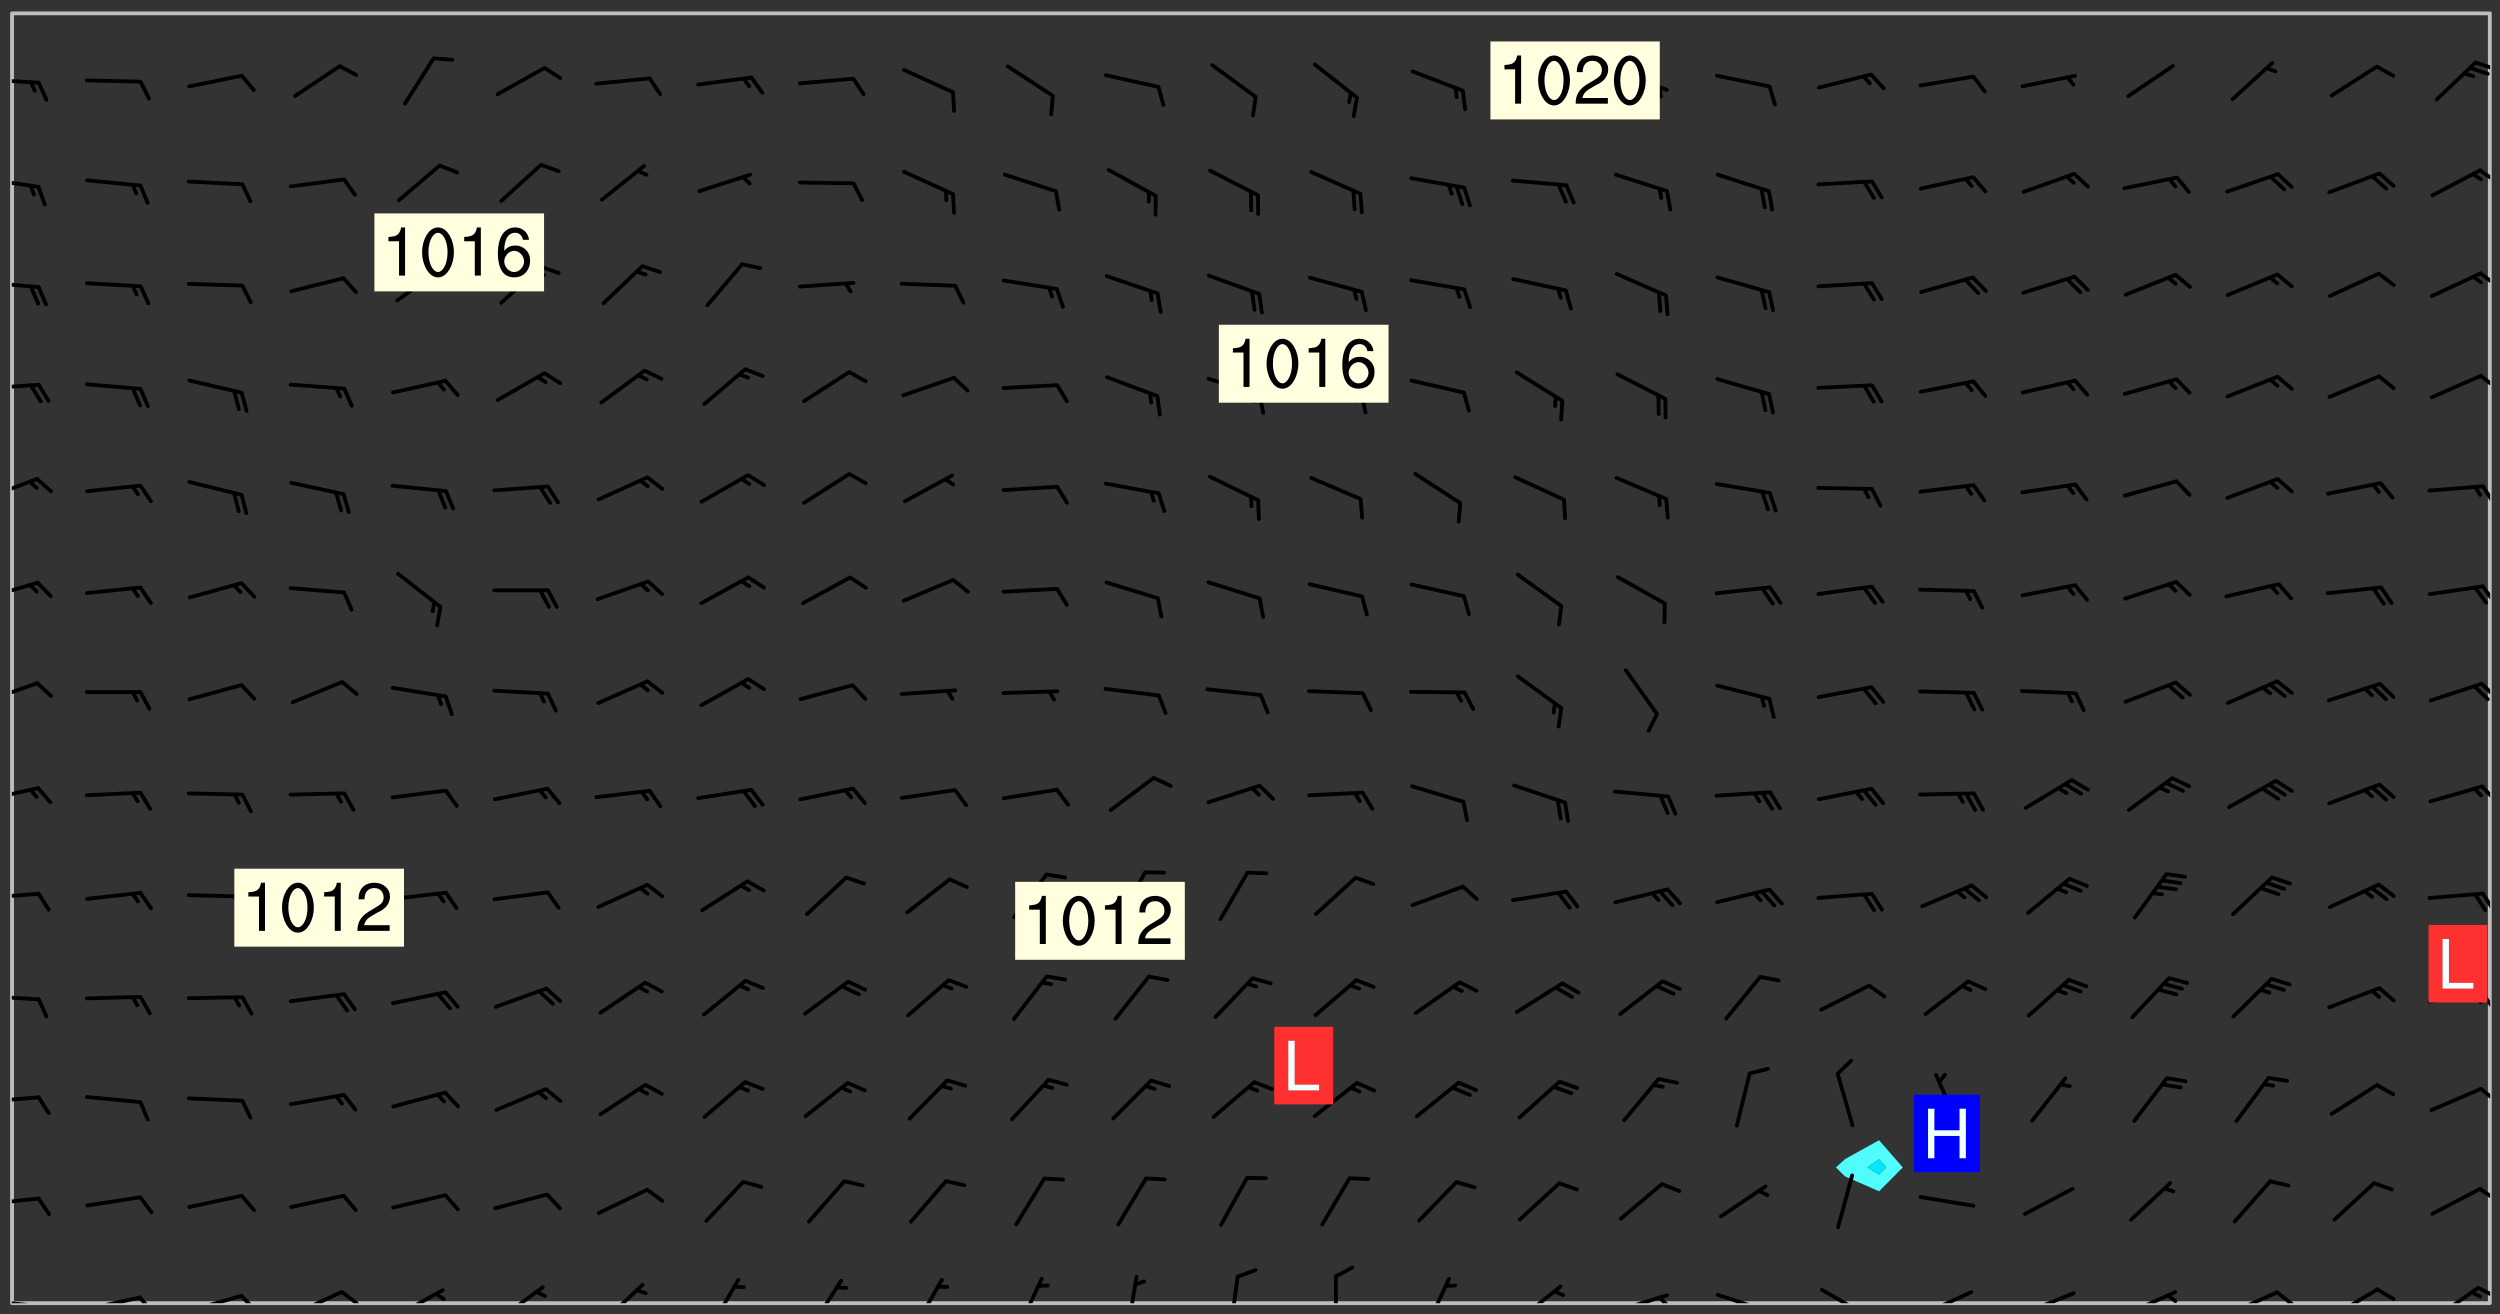 <svg xmlns="http://www.w3.org/2000/svg" role="img" xmlns:xlink="http://www.w3.org/1999/xlink" viewBox="142.45 309.95 326.84 171.84"><rect x="142.45" y="309.95" width="326.84" height="171.84" fill="#333333" stroke="none"/><defs><clipPath id="a"><path d="M144 311.672h1v168.656h-1zm0 0"/></clipPath><clipPath id="b"><path d="M144 311.672h324v168.656H144zm0 0"/></clipPath><clipPath id="c"><path d="M467 311.672h1v168.656h-1zm0 0"/></clipPath><clipPath id="d"><path d="M144 479h4v1.328h-4zm0 0"/></clipPath><clipPath id="e"><path d="M147 480h2v.328h-2zm0 0"/></clipPath><clipPath id="f"><path d="M153 479h8v1.328h-8zm0 0"/></clipPath><clipPath id="g"><path d="M160 479h3v1.328h-3zm0 0"/></clipPath><clipPath id="h"><path d="M167 479h8v1.328h-8zm0 0"/></clipPath><clipPath id="i"><path d="M173 479h3v1.328h-3zm0 0"/></clipPath><clipPath id="j"><path d="M180 478h8v2.328h-8zm0 0"/></clipPath><clipPath id="k"><path d="M186 478h4v2.328h-4zm0 0"/></clipPath><clipPath id="l"><path d="M193 478h8v2.328h-8zm0 0"/></clipPath><clipPath id="m"><path d="M199 478h2v2.328h-2zm0 0"/></clipPath><clipPath id="n"><path d="M207 477h7v3.328h-7zm0 0"/></clipPath><clipPath id="o"><path d="M221 477h6v3.328h-6zm0 0"/></clipPath><clipPath id="p"><path d="M235 477h5v3.328h-5zm0 0"/></clipPath><clipPath id="q"><path d="M248 477h5v3.328h-5zm0 0"/></clipPath><clipPath id="r"><path d="M261 477h5v3.328h-5zm0 0"/></clipPath><clipPath id="s"><path d="M275 476h4v4.328h-4zm0 0"/></clipPath><clipPath id="t"><path d="M289 476h3v4.328h-3zm0 0"/></clipPath><clipPath id="u"><path d="M303 476h2v4.328h-2zm0 0"/></clipPath><clipPath id="v"><path d="M316 476h2v4.328h-2zm0 0"/></clipPath><clipPath id="w"><path d="M328 476h5v4.328h-5zm0 0"/></clipPath><clipPath id="x"><path d="M340 477h7v3.328h-7zm0 0"/></clipPath><clipPath id="y"><path d="M353 479h8v1.328h-8zm0 0"/></clipPath><clipPath id="z"><path d="M359 479h2v1.328h-2zm0 0"/></clipPath><clipPath id="A"><path d="M366 478h8v2.328h-8zm0 0"/></clipPath><clipPath id="B"><path d="M372 480h2v.328h-2zm0 0"/></clipPath><clipPath id="C"><path d="M380 478h7v2.328h-7zm0 0"/></clipPath><clipPath id="D"><path d="M393 478h8v2.328h-8zm0 0"/></clipPath><clipPath id="E"><path d="M406 478h8v2.328h-8zm0 0"/></clipPath><clipPath id="F"><path d="M420 478h8v2.328h-8zm0 0"/></clipPath><clipPath id="G"><path d="M425 479h3v1.328h-3zm0 0"/></clipPath><clipPath id="H"><path d="M433 478h8v2.328h-8zm0 0"/></clipPath><clipPath id="I"><path d="M439 478h4v2.328h-4zm0 0"/></clipPath><clipPath id="J"><path d="M446 478h8v2.328h-8zm0 0"/></clipPath><clipPath id="K"><path d="M453 478h3v2.328h-3zm0 0"/></clipPath><clipPath id="L"><path d="M460 478h7v2.328h-7zm0 0"/></clipPath><clipPath id="M"><path d="M466 478h2v2h-2zm0 0"/></clipPath><clipPath id="N"><path d="M144 466h4v2h-4zm0 0"/></clipPath><clipPath id="O"><path d="M466 465h2v3h-2zm0 0"/></clipPath><clipPath id="P"><path d="M144 453h4v2h-4zm0 0"/></clipPath><clipPath id="Q"><path d="M466 452h2v3h-2zm0 0"/></clipPath><clipPath id="R"><path d="M144 439h4v2h-4zm0 0"/></clipPath><clipPath id="S"><path d="M466 439h2v4h-2zm0 0"/></clipPath><clipPath id="T"><path d="M144 426h4v2h-4zm0 0"/></clipPath><clipPath id="U"><path d="M466 426h2v4h-2zm0 0"/></clipPath><clipPath id="V"><path d="M144 412h4v3h-4zm0 0"/></clipPath><clipPath id="W"><path d="M466 412h2v3h-2zm0 0"/></clipPath><clipPath id="X"><path d="M144 399h4v3h-4zm0 0"/></clipPath><clipPath id="Y"><path d="M466 399h2v3h-2zm0 0"/></clipPath><clipPath id="Z"><path d="M144 385h4v4h-4zm0 0"/></clipPath><clipPath id="aa"><path d="M466 386h2v3h-2zm0 0"/></clipPath><clipPath id="ab"><path d="M144 372h4v4h-4zm0 0"/></clipPath><clipPath id="ac"><path d="M466 373h2v3h-2zm0 0"/></clipPath><clipPath id="ad"><path d="M144 360h4v1h-4zm0 0"/></clipPath><clipPath id="ae"><path d="M466 358h2v3h-2zm0 0"/></clipPath><clipPath id="af"><path d="M144 346h4v2h-4zm0 0"/></clipPath><clipPath id="ag"><path d="M466 345h2v3h-2zm0 0"/></clipPath><clipPath id="ah"><path d="M144 333h4v2h-4zm0 0"/></clipPath><clipPath id="ai"><path d="M466 331h2v3h-2zm0 0"/></clipPath><clipPath id="aj"><path d="M144 320h4v2h-4zm0 0"/></clipPath><clipPath id="ak"><path d="M465 317h3v3h-3zm0 0"/></clipPath><g id="al" clip-path="url(#clip1)"><path fill="#fff" fill-opacity="0" fill-rule="evenodd" d="M0 0h1000v1000H0zm0 0"/><path fill="#d3d3d3" fill-opacity="0" fill-rule="evenodd" d="M162.152 355.867l-.234.293.059.234.117.172.176.234.293.348.113.059.117-.172.059-.234.176-.176.465-.176h.699l.234.293.289.816.059.176.176.23.352.234.699.699.172.176.234.348.234.41.289.582.41.465.23.234.234.176.117.23.176.293.172 1.164v.234l.059.289.059.117.117.117.348.41.117.172.176.176.176.234.117.172.172.352.059.234.234.406.234-.059-.176.176-.059.93h-.582l-.234-.113-.348.113-.117.117-.059.293-.059.176-.117.172-.465.293-.059.234-.059.113v.645l.059.172v.41l.059.059v.406l.059.406.117.176.059.059.23.641-.059.293v.699l-.059.582v.234l-.059.23-.055.352v1.922l.055.117h.426l-.367.117-.023.352.891 1.168 1.742.539 1.34.359v.539l.09.809.535.715 1.52.27.891-.086.09 1.164.535.18 1.16-.18 2.055-.984 1.16-.363 1.879-.176 1.695-.18-.18.719-1.516.086-1.25.09-.805.27-1.074.809.27.719.535.898-.18.625-.266.809.266 1.078.625.898.805.18 1.25-.18-.266.723.098.504.055.293v.172l.059.293v.406l.176.117.352.117h.406l.293-.176.113-.117.059-.117.117-.23.059-.176.352-.465.23-.176.176-.059.176.059.059.176.117.988.055.469.059.172.117.234.176.059.816.059h.289l.117.234.059.406.059.352v1.105l.117.293.117.348.289.699.176.352.582.754.352.176.172.059.469.234.641.465.348.234.293.176.293.055.23.062.816.348.293.176.113.172.352.352.117.176.523.641v.289l.059.352v.348l.059.352.059.289.117.059.172.059h.176l.582.234.176.117.176.289.176.234.113.234.293.23.117.117v.41l.059.055.289.234.234.117.059.117.117.172.059.117.23.234.059.176.234.059.117.059-.117.113-.059.117v.117l-.117.293-.117.289v.582l.176.117.117.059.059.117.117.117.113.059.176.348.059.352.059.406v.176l-.059.176-.117.699v.172l.117.176.293.293h.406l.176.117.117.172.117.293v.234h-.527l-.23-.234h-.234l-.176.059-.059.699.059.348.117.176.176.41.117.23.289.469.176.055h.523l.234.059.758.641.059.293v.234l.059.059.23.348v.352l-.117.172v.293l.293.289.293.176.172.059.293.176.293.117.582.406.289.234.293.176.219.16.016.012.23.176.641.523.176.234.117.176.176.176.113.172v.641l.117.176.469.117.582.117.234.059.23.113.293.117.113.059.586.352.289.172.176.062.176.055.176.059.699.352.289.176.234.055.289.176.234.117.641.406.293.117.172.059.234.059.41.059.23.059.234.117.059.172-.41.176.469.059.059.293.113.234.176.055.234.059.176.059.406.117.641.234.117.172.059.234v.176l-.059.117-.059.406.234.234.117.059.348.117.641.23.176.117.289.117.176.176.234.465.582 1.105.176.176.348.176.176.117.352.117 1.047.523.234.059.465.113.293.059.465.176.758.582.234.234.348.465.176.176.289.234.816.699.293.176.289.289.293.176.293.289.695.641.176.176.293.234.289.234.469.289.641.582.348.234.234.293.348.348.352.465.934.992.348.406.117.176.234.059.113.117.645.176.23.113.234.059.293.176.23.117.934.699.406.406.234.176.406.176.234.117.816.348.348.234.234.117.293.289.23.117.758.352.352.172.23.059.293.117.234.059.871.176h.816l.469.23.172.059.875.699.465.117.293.059.176.059.23.059.469.059.348.059.352.059.406.059h.293l.172.059v.23l.176.176h.293l.348.059.352.059.699.117h.641l.465-.234.293-.176.172-.117.41-.172.289-.176.934-.465.469-.293.523-.293.465-.172.465-.176 1.051-.465.289-.117.41-.117.289-.117.527-.176 1.516-.699.582-.348.289-.059.293-.059.348-.117.875-.23.352-.117h.113l.234-.059.875-.234.234-.059h.812l.352-.059.816-.117.172-.059.352-.055.293-.059.23-.059.816-.176.176-.059h.348l.234-.059.465-.117.758-.172.234-.059h.348l.41-.117.289-.059 1.285-.059h.289l.41-.059.23-.059h.176l.875-.117h.406l.41-.117h.348l.352-.113.871-.059h1.75l1.047.289.41.117.289.117.352.117.289.117 1.051.172.289.059h.293l.293.059.172.059.41.059.172.059.117.059h.117l.117.059.352.059h.113l.41.066 1.922.395 1.926.395 1.52.449 1.695.719 2.145.805 1.605-.719 1.43-.805 1.16-1.078 1.25-.449 3.035-.719 1.875-.359 2.145-1.348 2.234-1.254 2.5-1.258 1.695-.449 1.785-.18 1.16-.27.625.539 1.34-.27.715-.988.984-1.344.445-.18.805-.359 1.875-.539 1.785-.449 1.25-.27 1.16-.09 1.699-.09 1.961-.27 1.25-.09h.539l.625-.09h.891l2.145-.18 2.41-.18 2.59-.09 1.695.18 1.609.09 1.43.359 1.16.719 1.875.988 1.16 1.527.266.715.629.09.355.898.535.539.535 1.527 1.074.359h.535l-.805.535.09 1.707.715 2.695.891.805.895.988.715 1.258 1.785.539 1.52-.18.355 1.344 1.609-.805.98-.539.27.27.316-.215.219-.145.801.449.449-.359h.355l.535-.27.539-.719.535-.27.625-.988 1.16.449.84.371 1.395.617 1.695-.18h1.605l1.785.09.18-1.707.535-1.344.805.27.492.848.402.406-.09.539v.359l.715.449.711-.27h1.43l.359.988.445 1.258.715 1.344 1.25.629 1.695.629.715-.18.18-.539.98-.09.449.359.086 1.258-.266.629-.535.18v.539l.715.984.266.539.984.988.801 1.078-.266.359-.09.898-.625 2.332-.355 2.066-.09 1.793-.18.719-.09.539v1.438l-.98 1.883-.359 1.707-.535.898-.805 1.168-.266.539 2.055 1.254.086.359-.355.539-.09-.18v.809l.09 1.438-.445.715-1.074.094-.266.715.535.898.805.719 1.16.809 1.34.27.445.359-.355.449-1.789-.09-1.25-.449-.715-.719-.625-.09-.176 3.59-.188 1.309h89.359V311.703h-55.27v49.082l.762.125 3.289.543 2.023 2.836v2.754l2.352.332 2.348.332h4.051l-1.379 4.16-2.023.707-2.023.703-.543.344-2.594 1.617-.188.117-2.023-2.078-.73-2.742-2.672-2.078-1.375-3.5-.066-.082-1.957-2.672 2.75-1.418v-49.082H294.422v91.414l.117.031.133.012.074.074.105.047.09.059.086.059.09.059.297.297.059.09.031.117.027.117.016.137-.031.117-.059.09-.059.086-.043.105-.047.102-.027.121v.145l.176.27.148.148.074.086.074.074.043.105.062.09.059.086.043.105.059.09.047.102.043.105.059.086.117.18.074.074.062.086.059.09.043.105.059.09.059.086.062.09.059.09.043.102.117.18.074.074.059.086.074.074.09.059.105.047h.148l.133-.016.133.016.102-.047.074-.074.047-.102-.016-.133v-.148l-.047-.105-.027-.117-.047-.102-.027-.121-.043-.102-.062-.09-.043-.102-.043-.105-.031-.117-.016-.133-.012-.137.086-.059.059-.086.121-.031.043.105.016.133v.117l.059.102.059.09.09.059.148.148.059.09.043.105-.012.102.086.059.105.047.086.059.09.059.074.074-.117.027-.105.047-.086.059-.074.074-.059.09-.062.086-.027.121-.047.102-.043.105-.031.117-.012.133-.016.133v.148l.027.117.047.105.043.102.059.09.074.074.09.059.074.074.09.059.059.09.043.105.047.102.117.031.133.016h.148l.117-.031.105.043.043.105.047.102.027.121L299.5 410l.027.117.031.121.027.117.105.043.102.047.133-.016.148.148.062.086.074.074.07.074.09.062.105.043.102.043.117.031.137.016.117-.031.074-.074.027-.117-.012-.133-.031-.121-.027-.117.043-.105h.117l.09.062.117.027h.148l.133.016h.148l.133.016.133-.016h.148l.133-.016.133-.012.137.012.117-.027.133-.016.191-.059-.059.176-.016.133-.027.121-.016.133-.059.086-.133.016-.105.047-.105.043-.117.031-.117.027-.266.031h-.148l-.133.016-.074.074.059.086.148.148.117.18.074.07.09.062.09.059.086.059.09.059.102.043.105.062.105.043.086.059.105.047.102.043.18.117.059.09-.043.102-.047.105.016.133.223.223.059.09.043.102.031.121.043.102.016.133.031.117.012.137.031.117.148.148.102.043.105.043.117.031.133.016.137.016h.117l.117-.031.09-.059.043-.105.047-.102.043-.105.031-.117.012-.133v-.148l-.012-.133-.016-.133-.031-.117-.043-.105-.047-.105-.043-.102-.043-.105-.016-.133.016-.133.027-.117.031-.117.027-.121.047-.102.09-.059.086-.062.074-.074.09-.059.223-.223.059-.086.074-.074.117-.18.059-.086v-.148l-.074-.074-.102-.047-.105-.043-.102-.043-.059-.09-.047-.105-.027-.117.09-.059.117-.031.102-.043.18-.117.148-.148.012-.133-.012-.105-.09-.059-.133.016h-.148l-.133.016-.133-.016-.121-.031-.086-.059-.074-.074-.059-.09-.062-.086-.117-.18-.059-.086.031-.121.086-.059.121-.031.059-.086v-.121l-.031-.117-.059-.09-.059-.086-.047-.105-.027-.117-.016-.133.059-.09.074-.074.09-.059.117-.18.074-.074.059-.086.148-.148.121-.031.133-.016.133.016.074.074.043.105.016.133-.031.117-.117.031-.133.012-.148.148-.043.105-.047.102-.027.121-.031.117v.148l.031.117.043.105.059.09.074.07.074.074.117.031.121.027.117-.027.133-.016h.117l.09.059.074.074.047.105.059.086.102.047.133.016.105.043.086.059-.012.105-.074.074-.18.117-.059.09-.09.059-.07.074-.074.074-.062.09-.027.117-.016.133.016.133-.016.133v.148l.016.133.027.117.031.121.074.074.09.059.086.059.09.059.117.031v.086l-.102.047-.09.059-.266.031-.117.027h-.148l-.105.043-.102.047-.059.09-.062.234-.012.133-.031.121-.016.133v.293l-.012.133.012.137.016.133.133.016.133.012.121.031.086.059.074.074.047.105.043.102.016.133v.445l-.016.133v.445l.031.266.027.117.016.133.031.117.086.211.031.266v.148l-.031.117-.027.117-.031.121-.027.117-.031.117-.031.121-.012.133-.016.133.09.059.117-.031.102.016.047.105-.031.266v.441l-.043.105-.047.105-.043.102-.043.105-.059.086-.031.121-.043.117-.031.117-.016.133.016.133.059.09.105.047.086.059.059.086-.012.137-.031.117-.043.102v.445l-.016.133v.148l-.031.117-.043.105-.027.117-.047.105-.043.102-.031.121-.027.117-.031.133-.031.117-.027.117-.043.105-.031.117-.031.121-.012.133-.016.133v.297l.027.117v.148l.047.398.027.117.059.09.121.031h.148l.133-.016.059.09v.117l-.059.09-.09.059-.102.043-.105.047-.09.059-.086.059-.137.016-.117-.031-.133-.016-.102.047-.062.086-.012.137-.016.133-.031.117-.027.117-.016.133-.031.121v.297l.016.133.031.117v.148l.012.133v.148l-.027.117-.047.102-.027.121-.031.117-.059.09-.074.074-.102.043-.105.047-.117.027-.121.031-.102-.047.059-.086.105-.047.027-.117.031-.117.027-.121.031-.117v-.148l.016-.133-.031-.117-.043-.105-.105.016-.074.074-.102.043-.09.062-.074.074-.043.102-.016.133-.031.117L304.25 426l-.031.117-.027.117-.031.121-.027.117-.031.117-.043.105-.09.059h-.09l-.117-.031-.031-.086.016-.137-.031-.117v-.148l-.012-.133v-.148l-.062-.234-.027-.121-.043-.102-.047-.105-.059-.086-.059-.09-.043-.105-.062-.086-.148-.148-.07-.074-.105-.047-.105-.043-.102-.043-.297-.297-.09-.074-.086-.059-.105-.043-.09-.062-.086-.059-.105-.043-.09-.059-.086-.062-.074-.07-.105-.047-.086-.059-.105-.043-.09-.062-.102-.043-.105-.043-.086-.059-.105-.047-.105-.043-.102-.047-.09-.059-.102-.043-.105-.043-.09-.062-.117-.027-.133-.016-.133.016H299.75l-.133.016-.117-.031-.09-.059-.074-.074-.09-.059-.102-.047h-.148l-.121-.027-.102-.043-.074-.074-.117-.18-.09-.059-.102-.043-.09-.062-.105-.043-.09-.059-.086-.059-.105-.047-.059-.086-.059-.09-.043-.105-.047-.102-.074-.074-.086-.059-.074-.074-.09-.059-.223-.223-.043-.105-.031-.266.105-.043h.145l.105.043.074.074.09.059.086.059.105.047.09.059.148.148.07.074.148.148.062.086.074.074.086.059.074.074.09.062.09.059.086.059.27.176.102.047.105.043.102.043.047-.074.059-.086.074-.074.07-.074.105.043.074.074.059.09.043.102.047.105.043.105.121.027.117-.027.074-.09.043-.105.059-.09.074-.074.105-.043.117-.027.133.012.09.059.148.148.059.09.043.105.047.102.043.105.043.102.105.047.105.043.133.016.086-.059.059-.09.074-.074.105-.043.117.027.105.047.102.043.105.043.102.047.18.117v.117l-.016.133.016.133.016.137.059.086.102.047.121.027.117.031h.148l.117-.031.059-.09.18-.117.059-.09.074-.074.059-.086.117-.18.18-.117.117.031.09.059.043.074-.016.133v.117l.09.059h.148l.133-.016.133-.012.266-.031.105-.043.117-.031.121-.027.074-.074.07-.074.062-.09-.016-.105-.047-.102-.102-.043-.105-.016-.117.027-.266.031h-.148l-.074-.074-.09-.059-.117-.031-.117-.027-.133-.016h-.148l-.133.016h-.297l-.105-.047-.148-.148-.043-.102-.059-.09.223-.223.086-.059.105-.043.117-.031.133-.016.133.016.137.016.102.043.133-.012.09-.062.102-.043.062-.09-.047-.102-.09-.059-.117-.031-.102-.043-.059-.09-.062-.09v-.117l.016-.133.105-.047.074-.07v-.121l-.09-.059-.031-.117.09-.059.074-.074.043-.105.059-.09.047-.102.016-.133v-.148l-.047-.105-.043-.102-.09-.059-.133-.016-.102-.043-.137-.016-.117-.031h-.445l-.133-.016-.133-.012-.133-.016-.117-.031h-.148l-.133-.016-.133-.012-.266-.031-.121-.043-.086-.059-.074-.074v-.148l.012-.133.105-.047.102-.043.133-.016h.152l.133-.016h.293l.121.031.102.043.09.059.234.062.121-.047.09-.059.102-.043.133-.016.105.043.102.047.133.012.121-.027h.145l.121-.031.117-.027.105-.047.074-.074.086-.059.148-.148.059-.086.047-.105.027-.117.016-.105-.102-.043-.09-.059-.117-.031-.105-.043-.09-.062-.074-.086-.074-.074-.102-.043-.105-.047-.102-.043-.059-.09-.047-.102-.086-.211-.062-.086-.059-.09-.074-.074-.086-.059h-.27l-.117.031-.09.059-.102.043-.133.016-.105-.016-.027-.117-.062-.09-.117-.031-.102-.043-.148-.148-.031-.117-.016-.105.074-.074.18-.117.117-.027.117-.031.137.016.102.043.105.043.102.047.105.043.117.031.133.016.117.027.133.016.105-.016.09-.059-.074-.074-.105-.043-.074-.074-.074-.09-.148-.148-.086-.059-.09-.059-.074-.074-.09-.059-.102-.047-.121-.027-.102-.047-.105-.043-.117-.031-.102-.043-.121-.031h-.148l-.117.031-.105.043-.086.062-.18.117-.086.059-.09.059-.105.047-.086.059-.105.043-.102.043-.105.047-.074.074-.059.09-.059.086-.047.105-.059.086-.074.074-.133-.012-.117-.031h-.117l-.074.074-.09.059-.074.074-.09.059-.086.059-.105.047-.102.043-.137.016-.102-.043-.148-.148-.105-.047h-.086l-.105.047-.102.043-.121.031-.117-.031-.074-.074v-.117l.031-.121.074-.07.059-.09.074-.074.117-.031.105-.043h.293l.133-.016.137-.016.102-.043.09-.059.102-.047.09-.059.133-.012.09.059.133.012.09-.059.086-.059.105-.043.09-.059.086-.062.09-.059.148-.148.059-.086.059-.09.105-.043.133-.016.117.027.121.031.059-.059.059-.09.031-.266.027-.117.105.012.133.016.102-.043.09-.059.059-.09.074-.074.059-.09.047-.102.012-.133-.012-.133-.047-.105-.148-.148-.059-.09-.059-.086-.043-.105v-.445l.016-.133v-.148l.012-.133-.059-.059-.09.059-.102-.043-.18-.117-.086-.059-.062-.09-.059-.09-.074-.074-.086-.059-.121.031-.102.012-.105.047-.086.059-.105.043-.148.148-.09.059-.086.059-.09.062-.105.043-.133.016v-.121l.105-.043.117-.031.074-.07.043-.105v-.148l-.027-.117-.148-.148-.133-.016h-.148l-.117.031-.105.043-.102.043-.09.062-.117.027-.074-.074.012-.133-.043-.102-.043-.105-.09-.059-.117.027-.121.031-.117.031-.102.043-.121.031-.102.043-.105.043-.09.059-.102.016v-.117l.016-.133-.059-.09-.074.043-.148.148-.059.09-.074.074-.047.105-.043.102-.074.074-.059.09-.074.074-.059.086-.074.074-.09.062-.074.07-.074.074-.102.016-.133.016-.105-.043v-.121l.148-.148.043-.102.059-.09.047-.102.043-.105.059-.09.031-.117.043-.102.031-.121.027-.117.047-.105.043-.102.043-.105.074-.07.09-.062.09-.059.102-.043h.297l.266-.031.105-.043-.074-.074-.117-.031-.105-.043-.09-.059-.102-.047-.09-.059-.102-.043-.105-.043-.09-.062-.086-.059-.105-.043-.102-.043-.121-.031-.117-.031-.102-.043L297.5 410.25l-.102-.043-.09-.059-.043-.105-.016-.133.102-.043.133-.016.137.016.133-.016.102-.043.059-.09.016-.105-.09-.059-.074-.074-.102-.043-.09-.059-.148-.148-.043-.105-.016-.133v-.293l-.059-.09-.09-.059-.074-.074-.043-.105-.031-.117-.059-.09-.074-.074-.117-.027-.074-.074-.09-.059-.09-.062-.086-.059-.074-.074-.059-.086-.047-.105-.086-.059-.148-.148-.195-.059-.133.016-.102.043-.074.074-.047.102-.043.105-.059.09-.059.086-.297.297-.09.059h-.086l-.062-.086-.043-.105.031-.117.059-.09.027-.117-.012-.133-.09-.062-.105.047-.117.027-.117.031-.27.176-.102.047-.117.027-.105.047-.09.059-.102.043-.059-.086-.047-.105.016-.133.047-.105.07-.074.074-.07.059-.09v-.148l-.043-.105h-.238l-.102.047-.031.117-.027.117-.031.121-.074.043-.133.016-.074-.047-.043-.102-.043-.105-.047-.102-.043-.105-.121.031-.102.043-.133.016-.117.031-.105.043-.09.059-.102.047-.121.027-.133.016-.102-.043-.059-.09-.047-.105-.043-.102-.043-.105v-.117l.059-.09.086-.059.18-.117.102-.047.105-.043.105-.059.102-.043.09-.062.102-.043.105-.059.102-.047.09-.059.105-.043.102-.043.09-.062.102-.043.137-.016.117.031.102.043.121.031.102.043.105.047.102.043.105.043.102.047.105.043.102.043.105.047.086.059.105.043.117.031.105.043.102.047.09.059.105.043.102.043.105.047.117.027.102.047.121.027h.148l.086-.059.016-.102.059-.09-.027-.117-.074-.074-.117-.18-.074-.074-.09-.074-.18-.117-.086-.059-.105-.043-.102-.047-.27-.176-.059-.09-.074-.074-.059-.09-.043-.102-.031-.117-.016-.137v-.562l-.012-.133-.016-.133-.031-.117-.016-.133-.012-.133-.031-.121-.223-.223-.059-.086-.016-.105.031-.117.133-.016v-91.414H172.992v1.453l-.059.234-.352 1.051-.172.523-.117.348-.176.41-.117.172-.234.293-.23.059h-.352l-.117.059-.23.406v.293l.117.176.23.23.117.234.641.758.293.465.176.234.23.352.234.348.641.816.176.465.172.41.117.695.176.469.117 1.398.059.465v.875l.117 1.047v4.781l-.059.465-.352 1.281-.176.523-.113.41-.352.93L172.934 336l-.234.582-.117.176-.172.348-.176.406-.352.816-.059.293-.113.293-.117.289-.059.176-.117.875-.059.406-.059.117-.059.176-.059.172-.23.527-.117.172v.234l-.117.234-.059.172-.176.586v.289l-.059.176v.293l-.059.113-.059.527v.172l-.055.234v2.621l-.176.816-.117.176-.176.234-.117.172-.113.234-.586.934-.23.289-.293.465-.176.234-.289.352-.352.699-.113.23-.176.41-.176.23-.406.527-.816.699-.293.172-.289.234-.176.117-.176.176-.523.406-.527.176-.172.176-.234.055-.641.176h-.758m12.211 31.023l-1.074.449.359.895 1.25-.715.445-.539-.98-.09"/><path fill="#d3d3d3" fill-opacity="0" fill-rule="evenodd" d="M201.508 416.598h-.895l.449.629.98.359.805-.09.445-.988-.176.09-.715-.355-.895.355m154.621 59.07l-.059-.523v-.293l.113-.293.059-.23.469-.469h.113l.117-.113.117-.059h.176l.234-.059h.348l.234.059.117.059.23.172.059.176.117.582v.293l-.117.176-.172.289-.176.176-.527.523-.23.234-.117.059h-.176l-.117-.059-.406-.293-.176-.117-.117-.059-.059-.113-.055-.117m6.641-10.957l-.059-.172v-1.109l.059-.172.176-.059.172-.059h.176l.234-.059.117.059.059.699-.059.172-.117.176-.117.059-.234.523-.113.059h-.234l-.059-.117m9.613-14.391l-.117-.176v-.699l.293-.875.117-.172.176-.352.113-.23.117-.293.352-.758.117-.23.172-.234h.176l.117-.059h.641l.117.059.234.234.172.113.352.293.117.117.113.176v.113l.117.059.117.117v.699l-.059.176v.23l-.059.176-.348 1.051-.117.23-.117.234-.117.059-.23.234-.641.289h-.875l-.41-.117-.641-.465"/><path fill="none" stroke="#bebebe" stroke-linecap="round" stroke-linejoin="round" stroke-miterlimit="10" stroke-width=".5" d="M467.957 311.695H144.027v168.625h323.93v-168.625"/><g clip-path="url(#a)"><path fill="#fff" fill-opacity="0" fill-rule="evenodd" d="M144 475.891v4.438h.004H144V311.672h.004H144v164.219"/></g><g clip-path="url(#b)"><path fill="#fff" fill-opacity="0" fill-rule="evenodd" d="M144.004 480.328V311.672h244.105v147.344l-4.438 2.469-1.211 1.09 1.211 1.18 4.438 1.941 3.102-3.121-3.102-3.559V311.672h79.887v168.656H144.004"/></g><path fill="#50fcfc" fill-rule="evenodd" d="M383.672 463.754l-1.211-1.18 1.211-1.09 4.438-2.469v2.492l-1.535 1.066 1.535.934.93-.934-.93-1.066v-2.492l3.102 3.559-3.102 3.121-4.438-1.941"/><path fill="#00e8fc" fill-rule="evenodd" d="M388.109 463.508l-1.535-.934 1.535-1.066.93 1.066-.93.934"/><g clip-path="url(#c)"><path fill="#fff" fill-opacity="0" fill-rule="evenodd" d="M467.996 480.328H468V311.672h-.004H468v168.656h-.004"/></g><g clip-path="url(#d)"><path fill="none" stroke="#000" stroke-linecap="round" stroke-linejoin="round" stroke-miterlimit="10" stroke-width=".5" d="M147.492 480.727l-6.984-.793"/></g><g clip-path="url(#e)"><path fill="none" stroke="#000" stroke-linecap="round" stroke-linejoin="round" stroke-miterlimit="10" stroke-width=".5" d="M147.492 480.727l.898 2.281"/></g><g clip-path="url(#f)"><path fill="none" stroke="#000" stroke-linecap="round" stroke-linejoin="round" stroke-miterlimit="10" stroke-width=".5" d="M160.75 479.582l-6.867 1.492"/></g><g clip-path="url(#g)"><path fill="none" stroke="#000" stroke-linecap="round" stroke-linejoin="round" stroke-miterlimit="10" stroke-width=".5" d="M160.75 479.582l1.586 1.871"/></g><g clip-path="url(#h)"><path fill="none" stroke="#000" stroke-linecap="round" stroke-linejoin="round" stroke-miterlimit="10" stroke-width=".5" d="M174.008 479.367l-6.758 1.926"/></g><g clip-path="url(#i)"><path fill="none" stroke="#000" stroke-linecap="round" stroke-linejoin="round" stroke-miterlimit="10" stroke-width=".5" d="M174.008 479.367l1.703 1.766"/></g><g clip-path="url(#j)"><path fill="none" stroke="#000" stroke-linecap="round" stroke-linejoin="round" stroke-miterlimit="10" stroke-width=".5" d="M187.133 478.848l-6.375 2.961"/></g><g clip-path="url(#k)"><path fill="none" stroke="#000" stroke-linecap="round" stroke-linejoin="round" stroke-miterlimit="10" stroke-width=".5" d="M187.133 478.848l1.957 1.48"/></g><g clip-path="url(#l)"><path fill="none" stroke="#000" stroke-linecap="round" stroke-linejoin="round" stroke-miterlimit="10" stroke-width=".5" d="M200.332 478.625l-6.145 3.41"/></g><g clip-path="url(#m)"><path fill="none" stroke="#000" stroke-linecap="round" stroke-linejoin="round" stroke-miterlimit="10" stroke-width=".5" d="M199.438 479.121l1.031.668"/></g><g clip-path="url(#n)"><path fill="none" stroke="#000" stroke-linecap="round" stroke-linejoin="round" stroke-miterlimit="10" stroke-width=".5" d="M213.406 478.246l-5.66 4.168"/></g><path fill="none" stroke="#000" stroke-linecap="round" stroke-linejoin="round" stroke-miterlimit="10" stroke-width=".5" d="M212.582 478.852l1.105.531"/><g clip-path="url(#o)"><path fill="none" stroke="#000" stroke-linecap="round" stroke-linejoin="round" stroke-miterlimit="10" stroke-width=".5" d="M226.453 477.926l-5.125 4.805"/></g><path fill="none" stroke="#000" stroke-linecap="round" stroke-linejoin="round" stroke-miterlimit="10" stroke-width=".5" d="M225.707 478.625l1.164.398"/><g clip-path="url(#p)"><path fill="none" stroke="#000" stroke-linecap="round" stroke-linejoin="round" stroke-miterlimit="10" stroke-width=".5" d="M238.969 477.289l-3.523 6.078"/></g><path fill="none" stroke="#000" stroke-linecap="round" stroke-linejoin="round" stroke-miterlimit="10" stroke-width=".5" d="M238.453 478.172l1.227.047"/><g clip-path="url(#q)"><path fill="none" stroke="#000" stroke-linecap="round" stroke-linejoin="round" stroke-miterlimit="10" stroke-width=".5" d="M252.43 477.379l-3.816 5.902"/></g><path fill="none" stroke="#000" stroke-linecap="round" stroke-linejoin="round" stroke-miterlimit="10" stroke-width=".5" d="M251.875 478.238l1.219.102"/><g clip-path="url(#r)"><path fill="none" stroke="#000" stroke-linecap="round" stroke-linejoin="round" stroke-miterlimit="10" stroke-width=".5" d="M265.586 477.281l-3.5 6.094"/></g><path fill="none" stroke="#000" stroke-linecap="round" stroke-linejoin="round" stroke-miterlimit="10" stroke-width=".5" d="M265.074 478.168l1.227.039"/><g clip-path="url(#s)"><path fill="none" stroke="#000" stroke-linecap="round" stroke-linejoin="round" stroke-miterlimit="10" stroke-width=".5" d="M278.637 477.145l-2.973 6.367"/></g><path fill="none" stroke="#000" stroke-linecap="round" stroke-linejoin="round" stroke-miterlimit="10" stroke-width=".5" d="M278.203 478.07l1.227-.062"/><g clip-path="url(#t)"><path fill="none" stroke="#000" stroke-linecap="round" stroke-linejoin="round" stroke-miterlimit="10" stroke-width=".5" d="M291.039 476.863l-1.145 6.934"/></g><path fill="none" stroke="#000" stroke-linecap="round" stroke-linejoin="round" stroke-miterlimit="10" stroke-width=".5" d="M290.871 477.871l1.164-.391"/><g clip-path="url(#u)"><path fill="none" stroke="#000" stroke-linecap="round" stroke-linejoin="round" stroke-miterlimit="10" stroke-width=".5" d="M304.262 476.848l-.961 6.961"/></g><path fill="none" stroke="#000" stroke-linecap="round" stroke-linejoin="round" stroke-miterlimit="10" stroke-width=".5" d="M304.262 476.848l2.305-.844"/><g clip-path="url(#v)"><path fill="none" stroke="#000" stroke-linecap="round" stroke-linejoin="round" stroke-miterlimit="10" stroke-width=".5" d="M317.098 476.816v7.027"/></g><path fill="none" stroke="#000" stroke-linecap="round" stroke-linejoin="round" stroke-miterlimit="10" stroke-width=".5" d="M317.098 476.816l2.164-1.152"/><g clip-path="url(#w)"><path fill="none" stroke="#000" stroke-linecap="round" stroke-linejoin="round" stroke-miterlimit="10" stroke-width=".5" d="M331.891 477.141l-2.961 6.375"/></g><path fill="none" stroke="#000" stroke-linecap="round" stroke-linejoin="round" stroke-miterlimit="10" stroke-width=".5" d="M331.461 478.07l1.227-.066"/><g clip-path="url(#x)"><path fill="none" stroke="#000" stroke-linecap="round" stroke-linejoin="round" stroke-miterlimit="10" stroke-width=".5" d="M346.477 478.141l-5.5 4.375"/></g><path fill="none" stroke="#000" stroke-linecap="round" stroke-linejoin="round" stroke-miterlimit="10" stroke-width=".5" d="M345.676 478.777l1.125.488"/><g clip-path="url(#y)"><path fill="none" stroke="#000" stroke-linecap="round" stroke-linejoin="round" stroke-miterlimit="10" stroke-width=".5" d="M360.395 479.285l-6.707 2.086"/></g><g clip-path="url(#z)"><path fill="none" stroke="#000" stroke-linecap="round" stroke-linejoin="round" stroke-miterlimit="10" stroke-width=".5" d="M359.422 479.59l.871.863"/></g><g clip-path="url(#A)"><path fill="none" stroke="#000" stroke-linecap="round" stroke-linejoin="round" stroke-miterlimit="10" stroke-width=".5" d="M373.691 481.434l-6.672-2.211"/></g><g clip-path="url(#B)"><path fill="none" stroke="#000" stroke-linecap="round" stroke-linejoin="round" stroke-miterlimit="10" stroke-width=".5" d="M372.723 481.113l.203 1.207"/></g><g clip-path="url(#C)"><path fill="none" stroke="#000" stroke-linecap="round" stroke-linejoin="round" stroke-miterlimit="10" stroke-width=".5" d="M386.715 482.086l-6.086-3.516"/></g><g clip-path="url(#D)"><path fill="none" stroke="#000" stroke-linecap="round" stroke-linejoin="round" stroke-miterlimit="10" stroke-width=".5" d="M393.789 481.785l6.395-2.914"/></g><g clip-path="url(#E)"><path fill="none" stroke="#000" stroke-linecap="round" stroke-linejoin="round" stroke-miterlimit="10" stroke-width=".5" d="M413.559 479.016l-6.516 2.629"/></g><g clip-path="url(#F)"><path fill="none" stroke="#000" stroke-linecap="round" stroke-linejoin="round" stroke-miterlimit="10" stroke-width=".5" d="M426.816 478.879l-6.402 2.898"/></g><g clip-path="url(#G)"><path fill="none" stroke="#000" stroke-linecap="round" stroke-linejoin="round" stroke-miterlimit="10" stroke-width=".5" d="M425.887 479.301l.969.75"/></g><g clip-path="url(#H)"><path fill="none" stroke="#000" stroke-linecap="round" stroke-linejoin="round" stroke-miterlimit="10" stroke-width=".5" d="M440.145 478.906l-6.426 2.848"/></g><g clip-path="url(#I)"><path fill="none" stroke="#000" stroke-linecap="round" stroke-linejoin="round" stroke-miterlimit="10" stroke-width=".5" d="M440.145 478.906l1.93 1.512"/></g><g clip-path="url(#J)"><path fill="none" stroke="#000" stroke-linecap="round" stroke-linejoin="round" stroke-miterlimit="10" stroke-width=".5" d="M453.258 478.52l-6.023 3.617"/></g><g clip-path="url(#K)"><path fill="none" stroke="#000" stroke-linecap="round" stroke-linejoin="round" stroke-miterlimit="10" stroke-width=".5" d="M453.258 478.52l2.105 1.266"/></g><g clip-path="url(#L)"><path fill="none" stroke="#000" stroke-linecap="round" stroke-linejoin="round" stroke-miterlimit="10" stroke-width=".5" d="M466.441 478.316l-5.758 4.027"/></g><g clip-path="url(#M)"><path fill="none" stroke="#000" stroke-linecap="round" stroke-linejoin="round" stroke-miterlimit="10" stroke-width=".5" d="M466.441 478.316l2.184 1.113"/></g><path fill="none" stroke="#000" stroke-linecap="round" stroke-linejoin="round" stroke-miterlimit="10" stroke-width=".5" d="M465.602 478.902l1.094.555"/><g clip-path="url(#N)"><path fill="none" stroke="#000" stroke-linecap="round" stroke-linejoin="round" stroke-miterlimit="10" stroke-width=".5" d="M147.496 466.645l-6.992.738"/></g><path fill="none" stroke="#000" stroke-linecap="round" stroke-linejoin="round" stroke-miterlimit="10" stroke-width=".5" d="M147.496 466.645l1.371 2.035m11.922-2.203l-6.945 1.074m6.945-1.074l1.469 1.965m11.809-2.164l-6.871 1.477m6.871-1.477l1.582 1.875m11.734-1.875l-6.875 1.473m6.875-1.473l1.578 1.879m11.719-1.957l-6.836 1.629m6.836-1.629l1.621 1.844m11.672-1.93l-6.793 1.801m6.793-1.801l1.668 1.801m11.414-2.426l-6.332 3.051m6.332-3.051l1.98 1.453m10.586-2.48l-4.832 5.105m4.832-5.105l2.363.652m10.852-.742l-4.629 5.285m4.629-5.285l2.387.559m10.914-.57l-4.602 5.309m4.602-5.309l2.391.547m10.457-.891l-3.668 5.996m3.668-5.996l2.449.148m10.848-.16l-3.629 6.02m3.629-6.02l2.449.133m10.754-.195l-3.406 6.145m3.406-6.145l2.453.043m10.941.004l-3.566 6.051m3.566-6.051l2.453.105m11.527.398l-4.895 5.043m4.895-5.043l2.355.684m11.102-.535l-5.18 4.746m5.18-4.746l2.312.816m11.098-.707l-5.371 4.527m5.371-4.527l2.277.914m11.266-.613l-5.828 3.926m4.98-3.352l1.082.574m11.086-2.578l-1.836 6.785m17.699-2.82l-6.934-1.145m19.891-1.066l-6.219 3.277m18.992-4.039l-5.133 4.801m4.387-4.102l1.16.398m12.66-1.332l-4.652 5.27m4.652-5.27l2.387.57m11.188-.312l-5.172 4.754m5.172-4.754l2.316.812m11.527-.062l-6.227 3.254"/><g clip-path="url(#O)"><path fill="none" stroke="#000" stroke-linecap="round" stroke-linejoin="round" stroke-miterlimit="10" stroke-width=".5" d="M466.676 465.387l2.023 1.387"/></g><g clip-path="url(#P)"><path fill="none" stroke="#000" stroke-linecap="round" stroke-linejoin="round" stroke-miterlimit="10" stroke-width=".5" d="M147.5 453.414l-7 .57"/></g><path fill="none" stroke="#000" stroke-linecap="round" stroke-linejoin="round" stroke-miterlimit="10" stroke-width=".5" d="M147.5 453.414l1.324 2.066m11.988-1.449l-6.996-.664m6.996.664l.941 2.266m12.387-2.445l-7.02-.305m7.02.305l1.055 2.215m12.211-2.98l-6.922 1.227m6.922-1.227l1.512 1.934m-2.52-1.754l.754.965m13.5-1.441l-6.785 1.82m6.785-1.82l1.676 1.797m-2.66-1.531l.836.898m13.312-1.617l-6.48 2.723m6.48-2.723l1.898 1.551m-2.844-1.152l.953.773m13.004-1.734l-5.875 3.852m5.875-3.852l2.152 1.18m-3.008-.621l1.078.59m12.824-1.512l-5.336 4.574m5.336-4.574l2.281.898m-3.059-.23l1.141.445m13.039-1.004l-5.516 4.355m5.516-4.355l2.246.988m-3.047-.352l1.121.492m12.699-1.457l-4.926 5.012m4.926-5.012l2.355.699m-3.07.031l1.176.348m12.781-1.148l-4.777 5.152m4.777-5.152l2.371.629m-3.066.121l1.188.316m12.918-.973l-4.969 4.969m4.969-4.969l2.348.715m-3.07.008l1.176.359m13.055-.875l-5.352 4.551m5.352-4.551l2.281.906m-3.059-.242l1.141.453m13.039-1.012l-5.527 4.34m5.527-4.34l2.242.996m-3.047-.363l1.121.496m12.973-1.164l-5.473 4.41m5.473-4.41l2.254.965m-3.051-.32l2.254.961m11.738-1.742l-5.234 4.688m5.234-4.688l2.301.844m-3.062-.164l2.305.844M359.293 451l-4.5 5.398m4.5-5.398l2.398.504m-3.055.281l1.199.25m11.363-1.746l-1.684 6.82m1.684-6.82l2.379-.602m9.121.637l1.945 6.75m-1.945-6.75l1.762-1.707m11.105 1.867l2.84 6.426m-2.43-5.488l.758-.965m15.734.477l-4.336 5.527m3.707-4.723l1.207.215m12.703-1.047l-4.266 5.582m4.266-5.582l2.422.402m-3.043.41l2.422.402m11.48-1.242l-4.199 5.637m4.199-5.637l2.426.371m-3.039.449l1.215.188m13.578-.074l-5.93 3.77m5.93-3.77l2.137 1.211m11.441-.711l-6.457 2.773"/><g clip-path="url(#Q)"><path fill="none" stroke="#000" stroke-linecap="round" stroke-linejoin="round" stroke-miterlimit="10" stroke-width=".5" d="M466.789 452.312l1.914 1.535"/></g><g clip-path="url(#R)"><path fill="none" stroke="#000" stroke-linecap="round" stroke-linejoin="round" stroke-miterlimit="10" stroke-width=".5" d="M147.508 440.602l-7.016-.438"/></g><path fill="none" stroke="#000" stroke-linecap="round" stroke-linejoin="round" stroke-miterlimit="10" stroke-width=".5" d="M147.508 440.602l1.016 2.234m12.305-2.543l-7.027.18m7.027-.18l1.207 2.137m-2.23-2.109l.605 1.066m13.734-1.066l-7.027.129m7.027-.129l1.191 2.145m-2.215-2.125l.594 1.07m13.715-1.488l-6.969.922m6.969-.922l1.426 1.996m-2.441-1.863l1.426 2m12.859-2.387l-6.879 1.43m6.879-1.43l1.57 1.887m-2.57-1.68l1.57 1.887m12.609-2.574l-6.609 2.391m6.609-2.391l1.82 1.648m-2.781-1.301l1.82 1.648m12.07-2.758l-5.836 3.914m5.836-3.914l2.164 1.16m-3.012-.59l1.082.578m12.891-1.402l-5.457 4.426m5.457-4.426l2.262.957m-3.055-.312l1.129.477m13.07-1.008l-5.637 4.195m5.637-4.195l2.215 1.051m-3.035-.441l2.219 1.051m11.75-1.863l-5.305 4.605m5.305-4.605l2.289.879m-3.059-.211l1.145.441m12.434-1.59l-4.289 5.566m4.289-5.566l2.418.41m-3.043.398l1.207.203m12.77-.984l-4.363 5.508m4.363-5.508l2.414.441m11.148-.223l-4.859 5.074m4.859-5.074l2.363.664m-3.07.074l1.18.332m13.078-.824l-5.328 4.582m5.328-4.582l2.285.891m-3.062-.227l1.145.445m13.16-.832l-5.758 4.027m5.758-4.027l2.188 1.113m-3.023-.527l1.094.559m13.152-1.004l-5.945 3.746m5.945-3.746l2.129 1.219m-2.996-.676l2.133 1.219m11.855-2.039l-5.559 4.297m5.559-4.297l2.238 1.012m-3.047-.387l2.238 1.012m11.324-2.211l-4.438 5.449m4.438-5.449l2.406.473m11.828.672l-6.273 3.16m6.273-3.16l2.004 1.414m10.961-1.973l-5.574 4.273m5.574-4.273l2.234 1.02m-3.043-.398l1.113.512m12.848-1.332l-5.246 4.676m5.246-4.676l2.301.852m-3.066-.172l2.301.852m-3.062-.172l1.148.426m13.473-2.012l-4.805 5.129m4.805-5.129l2.367.641m-3.066.105l2.367.641m-3.066.105l2.367.641m12.445-2.035l-5.004 4.93m5.004-4.93l2.344.734m-3.07-.016l2.34.734m-3.07-.02l1.172.371m14.379-.594l-6.562 2.508m6.562-2.508l1.852 1.613m-2.805-1.25l.926.809m13.539-.43l-6.953 1.023"/><g clip-path="url(#S)"><path fill="none" stroke="#000" stroke-linecap="round" stroke-linejoin="round" stroke-miterlimit="10" stroke-width=".5" d="M467.039 439.871l1.453 1.977"/></g><path fill="none" stroke="#000" stroke-linecap="round" stroke-linejoin="round" stroke-miterlimit="10" stroke-width=".5" d="M466.027 440.02l.727.988"/><g clip-path="url(#T)"><path fill="none" stroke="#000" stroke-linecap="round" stroke-linejoin="round" stroke-miterlimit="10" stroke-width=".5" d="M147.504 426.805l-7.008.527"/></g><path fill="none" stroke="#000" stroke-linecap="round" stroke-linejoin="round" stroke-miterlimit="10" stroke-width=".5" d="M147.504 426.805l1.312 2.074m11.988-2.203l-6.98.789m6.98-.789l1.391 2.023m-2.406-1.91l.695 1.012m13.66-.645l-7.027-.176m7.027.176l1.098 2.191m-2.121-2.219l.547 1.098m13.785-1.387l-7.016.457m7.016-.457l1.289 2.09m-2.312-2.023l1.293 2.09m13.027-2.34l-6.98.824m6.98-.824l1.398 2.02m-2.414-1.898l.699 1.008m13.625-1.168l-6.969.902m6.969-.902l1.422 2m11.613-2.992l-6.406 2.887m6.406-2.887l1.941 1.5m-2.875-1.082l.973.754m13.031-1.625l-5.918 3.793m5.918-3.793l2.137 1.203m-2.996-.652l1.066.602m12.719-1.652l-5.137 4.793m5.137-4.793l2.32.797m11.199-.559l-5.547 4.316m5.547-4.316l2.238 1.004m10.43-1.641l-4.254 5.59m4.254-5.59l2.422.395m10.465-.676l-3.398 6.152m3.398-6.152l2.453.039m10.93 0l-3.531 6.074m3.531-6.074L308 424.125m11.691.574L314.5 429.438m5.191-4.738l2.309.824m11.711.336l-6.598 2.422m6.598-2.422l1.828 1.633m11.656-.984l-6.938 1.121m6.938-1.121l1.48 1.957m-2.492-1.793l1.484 1.953m12.785-2.402l-6.82 1.691m6.82-1.691l1.637 1.824m-2.633-1.578l1.641 1.824m-2.633-1.578l.82.914m14.488-1.387l-6.832 1.652m6.832-1.652l1.625 1.836m-2.621-1.594l1.629 1.836m-2.621-1.598l.812.918m14.578-.84l-7.008.539m7.008-.539l1.312 2.07m-2.332-1.992l1.312 2.07m12.758-3.242l-6.48 2.723m6.48-2.723l1.898 1.551m-2.844-1.152l1.902 1.551M398.34 426.5l.949.777m13.723-2.441l-5.422 4.469m5.422-4.469l2.27.938m-3.059-.289l2.27.941m-3.059-.293l1.133.473m13.121-2.375l-4.141 5.676m4.141-5.676l2.426.344m-3.031.48l2.43.344m-3.031.484l2.43.344m-3.031.48l1.215.172m14.395-2.219l-5.113 4.816m5.113-4.816l2.324.789m-3.066-.09l2.324.789M438 426.062l2.324.785m13.113-1.25l-6.383 2.941m6.383-2.941l1.953 1.488m-2.883-1.059l1.953 1.484m-2.879-1.059l.977.746m14.504-.418l-7.004.574"/><g clip-path="url(#U)"><path fill="none" stroke="#000" stroke-linecap="round" stroke-linejoin="round" stroke-miterlimit="10" stroke-width=".5" d="M467.062 426.781l1.324 2.066"/></g><path fill="none" stroke="#000" stroke-linecap="round" stroke-linejoin="round" stroke-miterlimit="10" stroke-width=".5" d="M466.043 426.867l1.328 2.062"/><g clip-path="url(#V)"><path fill="none" stroke="#000" stroke-linecap="round" stroke-linejoin="round" stroke-miterlimit="10" stroke-width=".5" d="M147.426 412.977l-6.852 1.551"/></g><path fill="none" stroke="#000" stroke-linecap="round" stroke-linejoin="round" stroke-miterlimit="10" stroke-width=".5" d="M147.426 412.977l1.602 1.859m-2.598-1.633l.801.93m13.594-.543l-7.02.324m7.02-.324l1.25 2.113m-2.27-2.066l.625 1.059m13.715-.863l-7.027-.156m7.027.156l1.102 2.191m-2.125-2.215l.551 1.094m13.785-1.23l-7.023.164m7.023-.164l1.203 2.137m-2.223-2.113l.598 1.07m13.711-1.457l-6.973.891m6.973-.891l1.418 2m11.855-2.254l-6.887 1.398m6.887-1.398l1.559 1.895m-2.562-1.691l.781.945m13.582-.867l-6.977.836m6.977-.836l1.402 2.016m-2.418-1.895l.699 1.008m13.613-1.258l-6.941 1.09m6.941-1.09l1.477 1.965m-2.484-1.805l1.473 1.961m12.82-2.281l-6.883 1.41m6.883-1.41l1.566 1.895m-2.566-1.688l.781.945m13.57-.961l-6.953 1.027m6.953-1.027l1.457 1.977m11.852-2.02l-6.941 1.113m6.941-1.113l1.48 1.957m11.176-3.504l-5.625 4.211m5.625-4.211L295.5 412.695m11.625-.02l-6.688 2.156m6.688-2.156l1.762 1.707m-2.734-1.395l.879.855m13.574-.266l-7.02.352m7.02-.352l1.258 2.109m-2.281-2.059l.633 1.055m13.559.09l-6.727-2.039m6.727 2.039l.477 2.406m12.809-2.312l-6.664-2.23m6.664 2.23l.402 2.422m-1.371-2.746l.402 2.422m14.047-2.891l-6.996-.641m6.996.641l.949 2.262m-1.965-2.355l.949 2.262m13.391-2.715l-7.012.449m7.012-.449l1.289 2.09m-2.309-2.023l1.285 2.09m-2.309-2.023l.645 1.043m14.652-1.633l-6.891 1.367m6.891-1.367l1.551 1.902m-2.555-1.703l1.551 1.902m-2.551-1.703l.773.949m14.613-.742l-7.027.152m7.027-.152l1.199 2.145m-2.223-2.121l1.199 2.141m-2.223-2.117l.602 1.07m14.254-2.855l-6.016 3.633m6.016-3.633l2.105 1.258m-2.98-.73l2.105 1.258m-2.98-.73l1.055.629m13.84-1.941l-5.672 4.148m5.672-4.148l2.207 1.07m-3.031-.465l2.207 1.066m-3.035-.465l1.105.535m14.09-1.387l-6.129 3.438m6.129-3.438l2.062 1.324m-2.953-.824l2.062 1.324m-2.957-.824l2.066 1.324m13.262-1.836l-6.586 2.457m6.586-2.457l1.836 1.629m-2.793-1.27l1.836 1.625m-2.797-1.27l.918.816m14.398-1.277l-6.75 1.949"/><g clip-path="url(#W)"><path fill="none" stroke="#000" stroke-linecap="round" stroke-linejoin="round" stroke-miterlimit="10" stroke-width=".5" d="M466.938 412.777l1.707 1.762"/></g><path fill="none" stroke="#000" stroke-linecap="round" stroke-linejoin="round" stroke-miterlimit="10" stroke-width=".5" d="M465.953 413.062l.855.883"/><g clip-path="url(#X)"><path fill="none" stroke="#000" stroke-linecap="round" stroke-linejoin="round" stroke-miterlimit="10" stroke-width=".5" d="M147.312 399.266l-6.625 2.344"/></g><path fill="none" stroke="#000" stroke-linecap="round" stroke-linejoin="round" stroke-miterlimit="10" stroke-width=".5" d="M147.312 399.266l1.809 1.66m11.707-.488h-7.027m7.027 0l1.152 2.168m-2.176-2.168l.578 1.086m13.637-2.008l-6.781 1.844m6.781-1.844l1.68 1.789m11.5-2.191l-6.508 2.652m6.508-2.652l1.883 1.57M200.73 401l-6.938-1.125m6.938 1.125l.789 2.324m-1.801-2.488L200.113 402m13.969-1.371l-7.016-.379m7.016.379l1.035 2.223m-2.055-2.277l.516 1.109m13.527-2.664l-6.43 2.84m6.43-2.84l1.93 1.516m-2.867-1.105l.965.758m13.141-1.461l-6.137 3.426m6.137-3.426l2.062 1.328m-2.957-.832l1.031.668m13.504-.359l-6.789 1.816m6.789-1.816l1.672 1.793m11.754-1.121l-7.012.473m5.992-.406l.648 1.043m13.695-.988l-7.023.227m6-.191l.609 1.062m13.703-.555l-6.973-.859m6.973.859l.879 2.293m12.441-2.352l-6.988-.742m6.988.742l.918 2.277m12.414-2.52l-7.02-.254m7.02.254l1.074 2.207m12.246-2.301l-7.027-.07m7.027.07l1.129 2.18m-2.152-2.188l.566 1.09m13.098.949l-5.68-4.133m5.68 4.133l-.344 2.43m-.48-3.031l-.172 1.215m13.512.18L355 397.578m4.082 5.719l-1.094 2.195m15.773-4.195l-6.812-1.719m6.812 1.719l.59 2.383m-1.578-2.633l.293 1.191m14.059-2.445l-6.906 1.293m6.906-1.293l1.531 1.918m-2.535-1.73l1.531 1.918m12.848-1.371l-7.027-.18m7.027.18l1.094 2.195m-2.117-2.219l1.098 2.195m13.238-2.113l-7.023-.297m7.023.297l1.059 2.215m-2.082-2.258l.531 1.105m13.578-2.469l-6.562 2.516m6.562-2.516l1.852 1.609m-2.809-1.242l1.852 1.609m12.352-2.137l-6.43 2.836m6.43-2.836l1.93 1.52m-2.863-1.105l1.93 1.516m-2.863-1.102l.961.758m14.352-1.25l-6.688 2.164m6.688-2.164l1.762 1.707m-2.734-1.391l1.762 1.703m-2.734-1.391l.883.855m14.375-1.492l-6.68 2.18"/><g clip-path="url(#Y)"><path fill="none" stroke="#000" stroke-linecap="round" stroke-linejoin="round" stroke-miterlimit="10" stroke-width=".5" d="M466.902 399.348l1.766 1.703"/></g><path fill="none" stroke="#000" stroke-linecap="round" stroke-linejoin="round" stroke-miterlimit="10" stroke-width=".5" d="M465.93 399.664l1.77 1.703"/><g clip-path="url(#Z)"><path fill="none" stroke="#000" stroke-linecap="round" stroke-linejoin="round" stroke-miterlimit="10" stroke-width=".5" d="M147.371 386.133l-6.742 1.98"/></g><path fill="none" stroke="#000" stroke-linecap="round" stroke-linejoin="round" stroke-miterlimit="10" stroke-width=".5" d="M147.371 386.133l1.715 1.754m-2.695-1.465l.859.875m13.559-.539l-6.988.73m6.988-.73l1.371 2.035m-2.387-1.93l.684 1.02m13.539-1.695l-6.773 1.871m6.773-1.871l1.688 1.781m-2.672-1.508l.844.891m13.57.059l-7-.574m7 .574l.973 2.254m11.609-.379l-5.535-4.324m5.535 4.324l-.426 2.418m-.379-3.047l-.211 1.211m15.078-2.742h-7.027m7.027 0l1.152 2.164m-2.176-2.164l1.152 2.164m12.988-3.324l-6.633 2.316m6.633-2.316l1.801 1.664m-2.766-1.328l.902.832m13.141-1.703l-6.156 3.387m6.156-3.387l2.051 1.34m-2.949-.848l1.027.672m13.191-1.152l-6.172 3.363m6.172-3.363l2.047 1.355m11.422-1.031l-6.477 2.719m6.477-2.719l1.902 1.551m11.684-.383l-7.02.379m7.02-.379l1.266 2.102m11.898-.883l-6.719-2.055m6.719 2.055l.469 2.406m12.84-2.383l-6.703-2.105m6.703 2.105l.449 2.414m12.938-2.676l-6.848-1.582m6.848 1.582l.633 2.371m12.688-2.398l-6.859-1.527m6.859 1.527l.656 2.363m12.082-1.074l-5.703-4.105m5.703 4.105l-.328 2.43m13.855-2.762l-6.129-3.441m6.129 3.441l-.059 2.453m13.801-4.562l-6.984.777m6.984-.777l1.383 2.027m-2.398-1.914l1.383 2.027m12.938-2.234l-6.961.965m6.961-.965l1.438 1.988m-2.449-1.848l1.438 1.988m12.922-1.562l-7.027-.168m7.027.168l1.102 2.191m-2.125-2.215l.551 1.094m13.723-1.82l-6.898 1.332m6.898-1.332l1.543 1.91m-2.547-1.715l.773.953m13.434-1.578l-6.676 2.191m6.676-2.191l1.773 1.699m-2.742-1.379l.883.848m13.484-.871l-6.844 1.598m6.844-1.598l1.617 1.852m-2.609-1.617l.805.922m13.578-.727l-6.988.742m6.988-.742l1.371 2.031m-2.391-1.926l1.375 2.035m12.941-2.281l-6.953 1.02"/><g clip-path="url(#aa)"><path fill="none" stroke="#000" stroke-linecap="round" stroke-linejoin="round" stroke-miterlimit="10" stroke-width=".5" d="M467.039 386.613l1.453 1.977"/></g><path fill="none" stroke="#000" stroke-linecap="round" stroke-linejoin="round" stroke-miterlimit="10" stroke-width=".5" d="M466.027 386.762l1.453 1.977"/><g clip-path="url(#ab)"><path fill="none" stroke="#000" stroke-linecap="round" stroke-linejoin="round" stroke-miterlimit="10" stroke-width=".5" d="M147.285 372.566l-6.57 2.484"/></g><path fill="none" stroke="#000" stroke-linecap="round" stroke-linejoin="round" stroke-miterlimit="10" stroke-width=".5" d="M147.285 372.566l1.844 1.617m-2.797-1.258l.922.812m13.555-.297l-6.988.734m6.988-.734l1.371 2.035m-2.387-1.93l.688 1.02m13.562.078l-6.824-1.676m6.824 1.676l.602 2.379m-1.594-2.621l.602 2.379m13.727-2.23l-6.867-1.484m6.867 1.484l.668 2.359m-1.668-2.574l.668 2.359m13.711-2.535l-6.992-.703m6.992.703l.926 2.273m-1.945-2.375l.93 2.27m13.41-2.773l-7.008.508m7.008-.508l1.309 2.074m-2.328-2l1.309 2.074m12.723-3.344l-6.398 2.898m6.398-2.898l1.945 1.496m-2.875-1.074l.973.746m13.125-1.461l-6.105 3.484m6.105-3.484l2.074 1.312m-2.965-.805l1.039.656m13.074-1.312l-5.922 3.781m5.922-3.781l2.137 1.207m11.301-1.004l-6.164 3.375m5.266-2.883l1.027.672m13.609.305l-7.012.438m7.012-.438l1.285 2.09m11.98-1.246l-6.914-1.25m6.914 1.25l.75 2.336m-1.754-2.516l.371 1.168m13.652-.074l-6.32-3.078m6.32 3.078l.086 2.449m-1.008-2.898l.043 1.227m14.266-.938l-6.465-2.758m6.465 2.758l.207 2.445m12.824-1.914l-5.898-3.82m5.898 3.82l-.211 2.445m13.77-2.891l-6.387-2.93m6.387 2.93l.145 2.449m13.215-2.543l-6.473-2.742m6.473 2.742l.215 2.445m-1.156-2.844l.105 1.223m14.379-1.613l-6.93-1.164m6.93 1.164l.781 2.324m-1.789-2.496l.777 2.328m13.594-2.664l-7.023-.148m7.023.148l1.105 2.191m-2.129-2.215l.555 1.098m13.758-1.574l-6.973.852m6.973-.852l1.406 2.008m-2.418-1.887l.703 1.008m13.613-1.223l-6.949 1.039m6.949-1.039l1.457 1.973m-2.469-1.82l.73.984M427 372.863l-6.77 1.891M427 372.863l1.691 1.777m11.527-2.066l-6.578 2.469m6.578-2.469l1.844 1.621m-2.801-1.262l.922.809m13.508-.621l-6.891 1.371m6.891-1.371l1.555 1.902m-2.555-1.703l.773.953m13.602-.738l-7.008.547"/><g clip-path="url(#ac)"><path fill="none" stroke="#000" stroke-linecap="round" stroke-linejoin="round" stroke-miterlimit="10" stroke-width=".5" d="M467.066 373.535l1.316 2.07"/></g><path fill="none" stroke="#000" stroke-linecap="round" stroke-linejoin="round" stroke-miterlimit="10" stroke-width=".5" d="M466.047 373.617l.656 1.035"/><g clip-path="url(#ad)"><path fill="none" stroke="#000" stroke-linecap="round" stroke-linejoin="round" stroke-miterlimit="10" stroke-width=".5" d="M147.508 360.262l-7.016.461"/></g><path fill="none" stroke="#000" stroke-linecap="round" stroke-linejoin="round" stroke-miterlimit="10" stroke-width=".5" d="M147.508 360.262l1.289 2.086m-2.312-2.02l1.293 2.09m13.039-1.629l-7.004-.594m7.004.594l.965 2.258m-1.984-2.344l.965 2.254m13.289-1.664l-6.844-1.598m6.844 1.598l.629 2.371m-1.625-2.605l.629 2.371m13.766-2.68l-7.008-.516m7.008.516l.988 2.246m-2.008-2.32l.496 1.121m13.766-2.062l-6.863 1.52m6.863-1.52l1.594 1.863m-2.594-1.645l.797.934m13.133-2.141l-6.094 3.496m6.094-3.496l2.078 1.305m-2.965-.797l1.039.652m12.945-1.496l-5.656 4.168m5.656-4.168l2.215 1.062m-3.039-.457l1.109.531m12.879-1.328l-5.355 4.551m5.355-4.551l2.281.906m-3.059-.246l1.141.453m13.23-.738l-5.91 3.801m5.91-3.801l2.141 1.199m11.539-.449l-6.641 2.297m6.641-2.297l1.797 1.672m11.707-.711l-7.02.379m7.02-.379l1.266 2.102m11.832-.68l-6.582-2.465m6.582 2.465l.316 2.43m-1.277-2.789l.16 1.215m14.18-1.055l-6.715-2.07m6.715 2.07l.465 2.41m-1.441-2.711l.234 1.207m14.074-.957l-6.746-1.969m6.746 1.969l.5 2.402m-1.48-2.688l.246 1.203m14.102-1.117l-6.852-1.566m6.852 1.566l.641 2.367m12.23-1.293l-5.965-3.715m5.965 3.715l-.164 2.445m-.703-2.988l-.082 1.227m14.41-.938l-6.254-3.211m6.254 3.211l.035 2.453m-.945-2.918l.035 2.453m14.438-2.613l-6.75-1.961m6.75 1.961l.5 2.402m-1.48-2.688l.5 2.402m13.93-3.266l-7.02.336m7.02-.336l1.254 2.109m-2.273-2.059l1.254 2.109m13.02-2.676l-6.895 1.367m6.895-1.367l1.551 1.902m-2.555-1.703l.777.949m13.52-1.25l-6.852 1.57m6.852-1.57l1.605 1.855m-2.602-1.625l.801.926m13.465-1.324l-6.762 1.91m6.762-1.91l1.699 1.77m-2.68-1.492l.848.887m13.336-1.5l-6.535 2.582m6.535-2.582l1.867 1.59m-2.816-1.215l.934.797m13.309-1.23L447 361.84m6.492-2.695l1.895 1.559m11.395-1.621l-6.438 2.82"/><g clip-path="url(#ae)"><path fill="none" stroke="#000" stroke-linecap="round" stroke-linejoin="round" stroke-miterlimit="10" stroke-width=".5" d="M466.781 359.082l1.922 1.523"/></g><g clip-path="url(#af)"><path fill="none" stroke="#000" stroke-linecap="round" stroke-linejoin="round" stroke-miterlimit="10" stroke-width=".5" d="M147.5 347.484l-7-.613"/></g><path fill="none" stroke="#000" stroke-linecap="round" stroke-linejoin="round" stroke-miterlimit="10" stroke-width=".5" d="M147.5 347.484l.957 2.258m-1.977-2.348l.961 2.258m13.383-2.277l-7.016-.395m7.016.395l1.027 2.23m-2.051-2.285l.516 1.113m13.824-1.145l-7.023-.223m7.023.223l1.086 2.199m12.129-3.16l-6.82 1.699m6.82-1.699l1.641 1.824m11.121-3.02l-5.715 4.09m5.715-4.09l2.199 1.09m10.859-1.406l-5.199 4.727m5.199-4.727l2.309.828m-3.066-.141l1.156.414m12.855-1.168l-5.078 4.855m5.078-4.855l2.328.77m-3.066-.062l1.164.383m12.617-1.348l-4.535 5.371m4.535-5.371l2.398.52m12.156 1.926l-7.012.48m5.988-.41l.652 1.039m13.691-.73l-7.023-.277m7.023.277l1.066 2.207m12.207-1.789l-6.941-1.113m6.941 1.113l.793 2.324m-1.805-2.484l.398 1.16m13.785-.426l-6.652-2.262m6.652 2.262l.395 2.422m-1.363-2.75l.195 1.211m14.066-.816l-6.609-2.395m6.609 2.395l.344 2.43m-1.309-2.777l.348 2.43m14.016-2.355l-6.777-1.848m6.777 1.848l.543 2.395M319.5 347.832l.27 1.199m14.105-1.254l-6.926-1.195m6.926 1.195l.766 2.328m-1.773-2.504l.383 1.164m13.91-.84l-6.867-1.492m6.867 1.492l.664 2.359m-1.664-2.578l.332 1.18m13.77-.301l-6.441-2.816m6.441 2.816l.188 2.445m-1.125-2.855l.188 2.445m14.223-2.48l-6.758-1.926m6.758 1.926l.516 2.398m-1.496-2.68l.512 2.398m13.914-3.289l-7.016.418m7.016-.418l1.277 2.098m-2.301-2.035l1.281 2.094m12.93-2.906l-6.762 1.918m6.762-1.918l1.699 1.773M399.383 346.5l1.699 1.77m12.57-2.145l-6.703 2.105m6.703-2.105l1.75 1.723m-2.723-1.414l1.746 1.719m12.453-2.277l-6.527 2.605m6.527-2.605l1.875 1.586m-2.824-1.207l.938.793m13.309-1.215l-6.488 2.691m6.488-2.691l1.895 1.562m-2.836-1.172l.945.781m13.262-1.285l-6.391 2.922m6.391-2.922l1.949 1.488m11.355-1.512l-6.371 2.965"/><g clip-path="url(#ag)"><path fill="none" stroke="#000" stroke-linecap="round" stroke-linejoin="round" stroke-miterlimit="10" stroke-width=".5" d="M466.746 345.695l1.961 1.48"/></g><path fill="none" stroke="#000" stroke-linecap="round" stroke-linejoin="round" stroke-miterlimit="10" stroke-width=".5" d="M465.82 346.129l.98.738"/><g clip-path="url(#ah)"><path fill="none" stroke="#000" stroke-linecap="round" stroke-linejoin="round" stroke-miterlimit="10" stroke-width=".5" d="M147.477 334.375l-6.953-1.023"/></g><path fill="none" stroke="#000" stroke-linecap="round" stroke-linejoin="round" stroke-miterlimit="10" stroke-width=".5" d="M147.477 334.375l.824 2.312m-1.836-2.461l.41 1.156m13.938-1.176l-6.992-.688m6.992.688l.934 2.27m-1.953-2.371l.469 1.137m13.879-1.199l-7.02-.359m7.02.359l1.035 2.223m12.254-2.859l-6.969.914m6.969-.914l1.422 2m11.082-3.82l-5.348 4.555m5.348-4.555l2.281.902m10.961-.988l-5.199 4.727m5.199-4.727l2.309.828m11.148-.66l-5.484 4.391m4.688-3.754l1.125.484m13.59-.004l-6.691 2.156m5.719-1.844l.879.855m13.578-.039l-7.027-.102m7.027.102l1.121 2.184m11.875-.773l-6.391-2.922m6.391 2.922l.145 2.449m-1.074-2.875l.07 1.227m14.32-1.18l-6.684-2.164m6.684 2.164l.43 2.414m12.621-1.801l-6.156-3.391m6.156 3.391l-.035 2.453m-.859-2.945l-.02 1.227m14.277-.824l-6.25-3.211m6.25 3.211l.035 2.453M305.996 335l.035 2.453m14.281-2.172l-6.434-2.836m6.434 2.836l.18 2.445m-1.117-2.859l.18 2.449m14.316-2.84l-6.918-1.23m6.918 1.23l.754 2.336m-1.762-2.512l.754 2.332m-1.762-2.512l.379 1.168m14.992-1.121l-7-.609m7 .609l.961 2.258m-1.98-2.348l.961 2.258m13.219-1.398l-6.691-2.148m6.691 2.148l.434 2.414m-1.406-2.727l.219 1.207m14.07-.895l-6.691-2.148m6.691 2.148l.434 2.414m-1.41-2.727l.438 2.414m14.016-3.371l-7.016.391m7.016-.391l1.27 2.098m-2.289-2.039l1.27 2.098m12.988-2.707l-6.863 1.492m6.863-1.492l1.586 1.871m-2.582-1.652l.793.934m13.395-1.59l-6.617 2.363m6.617-2.363l1.812 1.656m-2.773-1.312l.906.828m13.504-.691l-6.887 1.406m6.887-1.406l1.562 1.895m-2.562-1.688l.781.945m13.414-1.598l-6.645 2.293m6.645-2.293l1.793 1.672m-2.762-1.336l1.797 1.672m12.457-2.086l-6.586 2.453m6.586-2.453l1.836 1.625m-2.793-1.27l1.836 1.629m12.254-2.391l-6.223 3.266"/><g clip-path="url(#ai)"><path fill="none" stroke="#000" stroke-linecap="round" stroke-linejoin="round" stroke-miterlimit="10" stroke-width=".5" d="M466.672 332.23l2.027 1.383"/></g><path fill="none" stroke="#000" stroke-linecap="round" stroke-linejoin="round" stroke-miterlimit="10" stroke-width=".5" d="M465.766 332.707l1.016.691"/><g clip-path="url(#aj)"><path fill="none" stroke="#000" stroke-linecap="round" stroke-linejoin="round" stroke-miterlimit="10" stroke-width=".5" d="M147.508 320.762l-7.016-.426"/></g><path fill="none" stroke="#000" stroke-linecap="round" stroke-linejoin="round" stroke-miterlimit="10" stroke-width=".5" d="M147.508 320.762l1.016 2.234m-2.035-2.297l.508 1.117m13.832-1.184l-7.027-.168m7.027.168l1.098 2.191m12.148-2.977L167.188 321.25m6.887-1.402l1.559 1.891m11.234-3.141l-5.844 3.898m5.844-3.898l2.16 1.164m10.113-2.184l-3.758 5.938m3.758-5.938l2.445.188m12.055 1.066l-6.133 3.434m6.133-3.434l2.062 1.328m11.684.043l-6.992.691m6.992-.691l1.359 2.043m11.941-2.16l-6.965.926m6.965-.926l1.43 1.996m-2.441-1.863l.711 1m13.633-.98l-7 .617m7-.617l1.34 2.059m11.676-.293l-6.398-2.91m6.398 2.91l.148 2.449m12.91-1.984l-5.887-3.84m5.887 3.84l-.219 2.441m14.02-3.602l-6.859-1.52m6.859 1.52l.66 2.363m12.059-1.047l-5.668-4.152m5.668 4.152l-.352 2.43m13.594-2.336l-5.52-4.344m5.52 4.344l-.434 2.418m-.367-3.047l-.219 1.207m14.855-1.496l-6.562-2.508m6.562 2.508l.305 2.438m-1.258-2.801l.152 1.219m14.238-1.23l-6.805-1.754m6.805 1.754l.574 2.383m12.66-2.113l-6.645-2.297m5.676 1.965l.191 1.211m14.215-1.324l-6.887-1.402m6.887 1.402l.695 2.352m12.582-3.91l-6.816 1.711m6.816-1.711l1.645 1.82m-2.637-1.57l.824.91m13.543-.883l-6.934 1.16m6.934-1.16l1.492 1.945m11.801-2.051l-6.891 1.367m5.891-1.168l.773.953m13.008-2.438l-5.82 3.938m18.82-4.336l-5.191 4.734m4.438-4.043l1.152.41m13.281-.625l-5.922 3.781m5.922-3.781l2.137 1.207m10.762-1.738l-5.09 4.844"/><g clip-path="url(#ak)"><path fill="none" stroke="#000" stroke-linecap="round" stroke-linejoin="round" stroke-miterlimit="10" stroke-width=".5" d="M466.105 318.125l2.328.773"/></g><path fill="none" stroke="#000" stroke-linecap="round" stroke-linejoin="round" stroke-miterlimit="10" stroke-width=".5" d="M465.367 318.832l2.328.773m-3.07-.07l1.164.387"/><path fill="#00f" fill-rule="evenodd" d="M392.676 463.211h8.621V453.062h-8.621v10.148"/><path fill="azure" fill-rule="evenodd" d="M394.512 454.898h.832v2.82h3.285v-2.82h.832v6.48h-.832v-2.918h-3.285v2.918h-.832v-6.48"/><path fill="#ff3030" fill-rule="evenodd" d="M309.043 454.332h7.691V444.188h-7.691v10.145"/><path fill="azure" fill-rule="evenodd" d="M310.875 446.02h.832v5.738h3.195V452.5H310.875v-6.48"/><path fill="#ff3030" fill-rule="evenodd" d="M459.945 441.02h7.695V430.871h-7.695v10.148"/><path fill="azure" fill-rule="evenodd" d="M461.781 432.707h.832v5.738h3.191v.738h-4.023v-6.477"/><path fill="#ffffe0" fill-rule="evenodd" d="M275.168 435.43h22.18v-10.191h-22.18v10.191"/><path fill-rule="evenodd" d="M278.668 427.07h.508v6.297h-.785V428.875H277v-.555l.562-.066.25-.051.23-.09.203-.141.176-.211.141-.297.105-.395m4.812 0l.23.02.219.055.207.09.199.121.184.148.172.176.301.422.242.492.18.547.113.578.039.594-.039.59-.113.586-.18.555-.242.5-.301.43-.172.18-.184.152-.199.125-.207.09-.219.059-.23.02-.227-.02-.219-.059-.211-.09-.195-.125-.184-.152-.172-.18-.301-.43-.246-.5-.18-.555-.109-.586-.039-.59h.832l.031.562.082.504.125.445.164.371.188.301.211.223.223.137.227.047.227-.047.223-.137.211-.223.191-.301.164-.371.125-.445.082-.504.027-.562-.027-.562-.082-.5-.125-.438-.164-.363-.191-.293-.211-.215-.223-.133-.227-.043-.227.043-.223.133-.211.215-.188.293-.164.363-.125.438-.082.5-.031.562h-.832l.039-.594.109-.578.18-.547.246-.492.301-.422.172-.176.184-.148.195-.121.211-.09.219-.055.227-.02m5.094 0h.508v6.297h-.785V428.875h-1.391v-.555l.559-.066.254-.051.23-.09.203-.141.172-.211.145-.297.105-.395m2.824 2.176h.785l.02-.316.059-.285.102-.254.137-.215.184-.172.223-.129.266-.082.309-.027.238.02.223.062.203.102.18.141.148.172.113.207.07.234.027.266-.023.27-.066.223-.109.191-.156.172-.199.164-.246.164-.637.391-.535.312-.438.316-.348.324-.262.336-.191.352-.125.371-.07.391-.02.422h4.211v-.742h-3.332l.082-.285.113-.234.148-.203.188-.18.23-.172.281-.176.715-.414.418-.207.344-.23.281-.25.219-.27.164-.277.113-.285.062-.285.02-.281-.043-.383-.117-.348-.191-.309-.25-.262-.301-.211-.348-.16-.379-.098-.406-.035-.438.035-.398.098-.352.164-.305.234-.25.305-.184.375-.117.445-.039.52"/><path fill="#ffffe0" fill-rule="evenodd" d="M173.086 433.711h22.18v-10.191h-22.18v10.191"/><path fill-rule="evenodd" d="M176.586 425.352h.508v6.297h-.785v-4.492h-1.391v-.555l.562-.062.25-.055.23-.09.203-.141.176-.211.141-.293.105-.398m4.812 0l.23.02.219.055.207.09.199.121.184.152.172.176.301.418.242.492.18.547.113.578.035.594-.035.594-.113.582-.18.555-.242.5-.301.43-.172.18-.184.152-.199.125-.207.09-.219.059-.23.02-.227-.02-.219-.059-.211-.09-.195-.125-.184-.152-.172-.18-.301-.43-.246-.5-.18-.555-.109-.582-.039-.594h.832l.031.562.082.504.125.445.164.375.188.301.211.219.223.137.227.047.227-.047.223-.137.211-.219.191-.301.164-.375.125-.445.082-.504.027-.562-.027-.562-.082-.5-.125-.434-.164-.367-.191-.293-.211-.215-.223-.129-.227-.047-.227.047-.223.129-.211.215-.188.293-.164.367-.125.434-.082.5-.031.562h-.832l.039-.594.109-.578.18-.547.246-.492.301-.418.172-.176.184-.152.195-.121.211-.09.219-.055.227-.02m5.094 0H187v6.297h-.785v-4.492h-1.391v-.555l.559-.062.254-.055.23-.09.203-.141.172-.211.145-.293.105-.398m2.82 2.176h.789l.02-.316.059-.285.102-.254.137-.215.184-.172.223-.129.266-.082.309-.027.238.023.223.062.203.102.18.137.148.172.113.207.07.234.027.266-.023.27-.066.223-.109.191-.156.172-.199.164-.246.164-.637.391-.535.312-.438.316-.348.324-.262.336-.191.352-.125.371-.07.391-.02.422h4.211v-.742h-3.332l.082-.285.113-.234.148-.203.188-.18.23-.172.281-.176.715-.414.418-.207.344-.23.281-.25.219-.27.164-.277.113-.285.062-.285.02-.281-.043-.383-.117-.348-.191-.309-.25-.262-.301-.211-.348-.16-.379-.098-.406-.035-.438.035-.398.098-.352.168-.305.234-.25.301-.188.375-.113.445-.043.52"/><path fill="#ffffe0" fill-rule="evenodd" d="M301.801 362.598h22.18v-10.191h-22.18v10.191"/><path fill-rule="evenodd" d="M305.297 354.238h.512v6.297h-.789v-4.492h-1.387v-.555l.559-.066.254-.051.227-.09.203-.145.176-.207.141-.297.105-.395m4.816 0l.227.02.219.055.211.09.195.121.184.148.172.176.301.422.242.492.184.547.109.578.039.594-.039.59-.109.586-.184.555-.242.5-.301.43-.172.18-.184.152-.195.125-.211.09-.219.059-.227.02-.23-.02-.219-.059-.207-.09-.199-.125-.184-.152-.172-.18-.301-.43-.242-.5-.18-.555-.113-.586-.039-.59h.836l.027.562.082.504.125.445.164.371.191.301.211.223.223.137.227.047.227-.047.223-.137.211-.223.188-.301.164-.371.125-.445.082-.504.031-.562-.031-.562-.082-.5-.125-.438-.164-.363-.188-.293-.211-.215-.223-.133-.227-.043-.227.043-.223.133-.211.215-.191.293-.164.363-.125.438-.082.5-.027.562h-.836l.039-.594.113-.578.18-.547.242-.492.301-.422.172-.176.184-.148.199-.121.207-.09.219-.055.23-.02m5.09 0h.508v6.297h-.785v-4.492h-1.391v-.555l.562-.066.25-.051.23-.09.203-.145.176-.207.141-.297.105-.395m6.805 1.621h-.789l-.051-.215-.082-.184-.105-.16-.129-.129-.148-.105-.16-.074-.168-.043-.172-.016-.328.039-.289.121-.246.195-.203.27-.16.336-.117.406-.07.465-.023.527.191-.203.188-.16.184-.121.184-.086.191-.062.191-.035.398-.027.309.031.32.094.316.156.293.219.258.285.199.348.07.203.055.215.027.234.004.254-.785.047-.027-.262-.078-.25-.121-.234-.16-.211-.195-.176-.219-.137-.242-.09-.254-.031-.254.031-.242.09-.219.137-.191.176-.16.211-.125.234-.078.25-.027.262.027.258.078.25.125.234.16.211.191.176.219.141.242.086.254.031.254-.031.242-.086.219-.141.195-.176.16-.211.121-.234.078-.25.027-.258.785-.047-.027.371-.094.371-.156.359-.223.328-.293.281-.168.121-.191.102-.203.082-.223.062-.242.035-.262.016-.281-.016-.262-.047-.238-.078-.215-.105-.195-.129-.172-.156-.156-.18-.133-.203-.117-.223-.102-.242-.145-.535-.086-.594-.027-.641.039-.742.113-.664.188-.578.121-.254.137-.23.152-.207.172-.184.184-.156.203-.129.219-.102.23-.074.25-.043.262-.016.363.035.336.094.293.152.258.199.211.242.164.273.117.301.062.324"/><path fill="#ffffe0" fill-rule="evenodd" d="M191.398 348.043h22.18v-10.191h-22.18v10.191"/><path fill-rule="evenodd" d="M194.895 339.684h.512v6.297h-.789v-4.492h-1.387v-.555l.559-.062.254-.055.227-.09.207-.141.172-.211.141-.293.105-.398m4.816 0l.227.02.223.055.207.09.195.121.184.152.172.176.301.418.246.492.18.547.109.578.039.594-.039.594-.109.582-.18.555-.246.5-.301.43-.172.18-.184.152-.195.125-.207.09-.223.059-.227.02-.23-.02-.219-.059-.207-.09-.199-.125-.184-.152-.172-.18-.301-.43-.242-.5-.18-.555-.113-.582-.035-.594h.832l.027.562.082.504.125.445.164.375.191.301.211.219.223.137.227.047.227-.047.223-.137.211-.219.188-.301.164-.375.125-.445.082-.504.031-.562-.031-.562-.082-.5-.125-.434-.164-.367-.188-.293-.211-.215-.223-.129-.227-.047-.227.047-.223.129-.211.215-.191.293-.164.367-.125.434-.082.5-.027.562h-.832l.035-.594.113-.578.18-.547.242-.492.301-.418.172-.176.184-.152.199-.121.207-.09.219-.055.23-.02m5.09 0h.512v6.297h-.789v-4.492h-1.387v-.555l.559-.062.25-.055.23-.09.203-.141.176-.211.141-.293.105-.398m6.805 1.621h-.785l-.055-.211-.082-.188-.105-.16-.129-.129-.148-.105-.16-.074-.168-.043-.172-.016-.328.039-.285.121-.246.195-.207.27-.16.34-.113.402-.07.469-.023.523.188-.199.188-.16.184-.125.188-.086.188-.062.191-.035.402-.023.305.027.32.094.316.156.297.219.254.285.199.352.07.199.055.219.027.234.008.25-.789.047-.027-.258-.078-.254-.121-.234-.16-.211-.195-.176-.219-.137-.238-.09-.258-.031-.254.031-.238.09-.223.137-.191.176-.16.211-.125.234-.074.254-.027.258.027.258.074.25.125.234.16.211.191.18.223.137.238.086.254.031.258-.031.238-.086.219-.137.195-.18.16-.211.121-.234.078-.25.027-.258.789-.047-.031.371-.094.371-.156.359-.223.328-.293.281-.168.121-.188.102-.207.082-.223.062-.242.039-.262.012-.281-.016-.262-.047-.238-.078-.215-.105-.195-.129-.172-.156-.156-.18-.133-.203-.117-.223-.098-.242-.148-.535-.086-.594-.027-.641.039-.742.113-.664.188-.578.121-.254.137-.23.152-.207.172-.184.184-.152.203-.129.219-.105.23-.07.25-.047.262-.016.367.035.332.094.293.152.258.199.211.242.164.273.117.305.062.32"/><path fill="#ffffe0" fill-rule="evenodd" d="M337.305 325.562h22.137v-10.191h-22.137v10.191"/><path fill-rule="evenodd" d="M340.805 317.203h.508V323.5h-.785v-4.488h-1.391v-.559l.562-.062.25-.055.23-.09.203-.141.176-.211.141-.293.105-.398m4.812 0l.23.02.219.059.207.086.199.121.184.152.172.176.301.418.242.492.18.547.113.582.039.59-.039.594-.113.582-.18.555-.242.504-.301.426-.172.18-.184.152-.199.125-.207.094-.219.055-.23.02-.227-.02-.219-.055-.211-.094-.195-.125-.184-.152-.172-.18-.301-.426-.242-.504-.184-.555-.109-.582-.039-.594h.832l.031.562.082.508.125.441.164.375.188.301.211.219.223.137.227.047.227-.047.223-.137.211-.219.191-.301.164-.375.125-.441.082-.508.027-.562-.027-.562-.082-.5-.125-.434-.164-.367-.191-.293-.211-.215-.223-.129-.227-.047-.227.047-.223.129-.211.215-.188.293-.164.367-.125.434-.082.5-.031.562h-.832l.039-.59.109-.582.184-.547.242-.492.301-.418.172-.176.184-.152.195-.121.211-.086.219-.059.227-.02m2.965 2.176h.785l.02-.316.059-.285.102-.254.141-.215.18-.172.223-.129.266-.082.309-.027.238.023.223.062.203.102.18.137.148.172.113.207.074.238.023.262-.023.27-.062.227-.113.191-.152.168-.203.164-.246.168-.633.387-.539.312-.438.316-.348.324-.262.336-.191.352-.125.371-.066.395-.023.418h4.211v-.742h-3.332l.086-.281.113-.238.148-.203.188-.18.23-.172.277-.176.719-.414.414-.207.344-.23.281-.25.219-.27.164-.277.113-.281.062-.285.02-.281-.039-.387-.121-.348-.191-.305-.25-.266-.301-.211-.348-.16-.379-.098-.406-.035-.434.035-.398.098-.355.168-.305.234-.25.301-.184.375-.117.449-.039.516m6.941-2.176l.23.02.219.059.207.086.195.121.188.152.168.176.305.418.242.492.18.547.113.582.035.59-.035.594-.113.582-.18.555-.242.504-.305.426-.168.18-.188.152-.195.125-.207.094-.219.055-.23.02-.23-.02-.219-.055-.207-.094-.195-.125-.184-.152-.172-.18-.301-.426-.246-.504-.18-.555-.109-.582-.039-.594h.832l.031.562.082.508.125.441.16.375.191.301.211.219.223.137.227.047.227-.047.223-.137.211-.219.191-.301.16-.375.129-.441.082-.508.027-.562-.027-.562-.082-.5-.129-.434-.16-.367-.191-.293-.211-.215-.223-.129-.227-.047-.227.047-.223.129-.211.215-.191.293-.16.367-.125.434-.082.5-.031.562h-.832l.039-.59.109-.582.18-.547.246-.492.301-.418.172-.176.184-.152.195-.121.207-.086.219-.059.23-.02"/></g></defs><use xlink:href="#al"/></svg>
